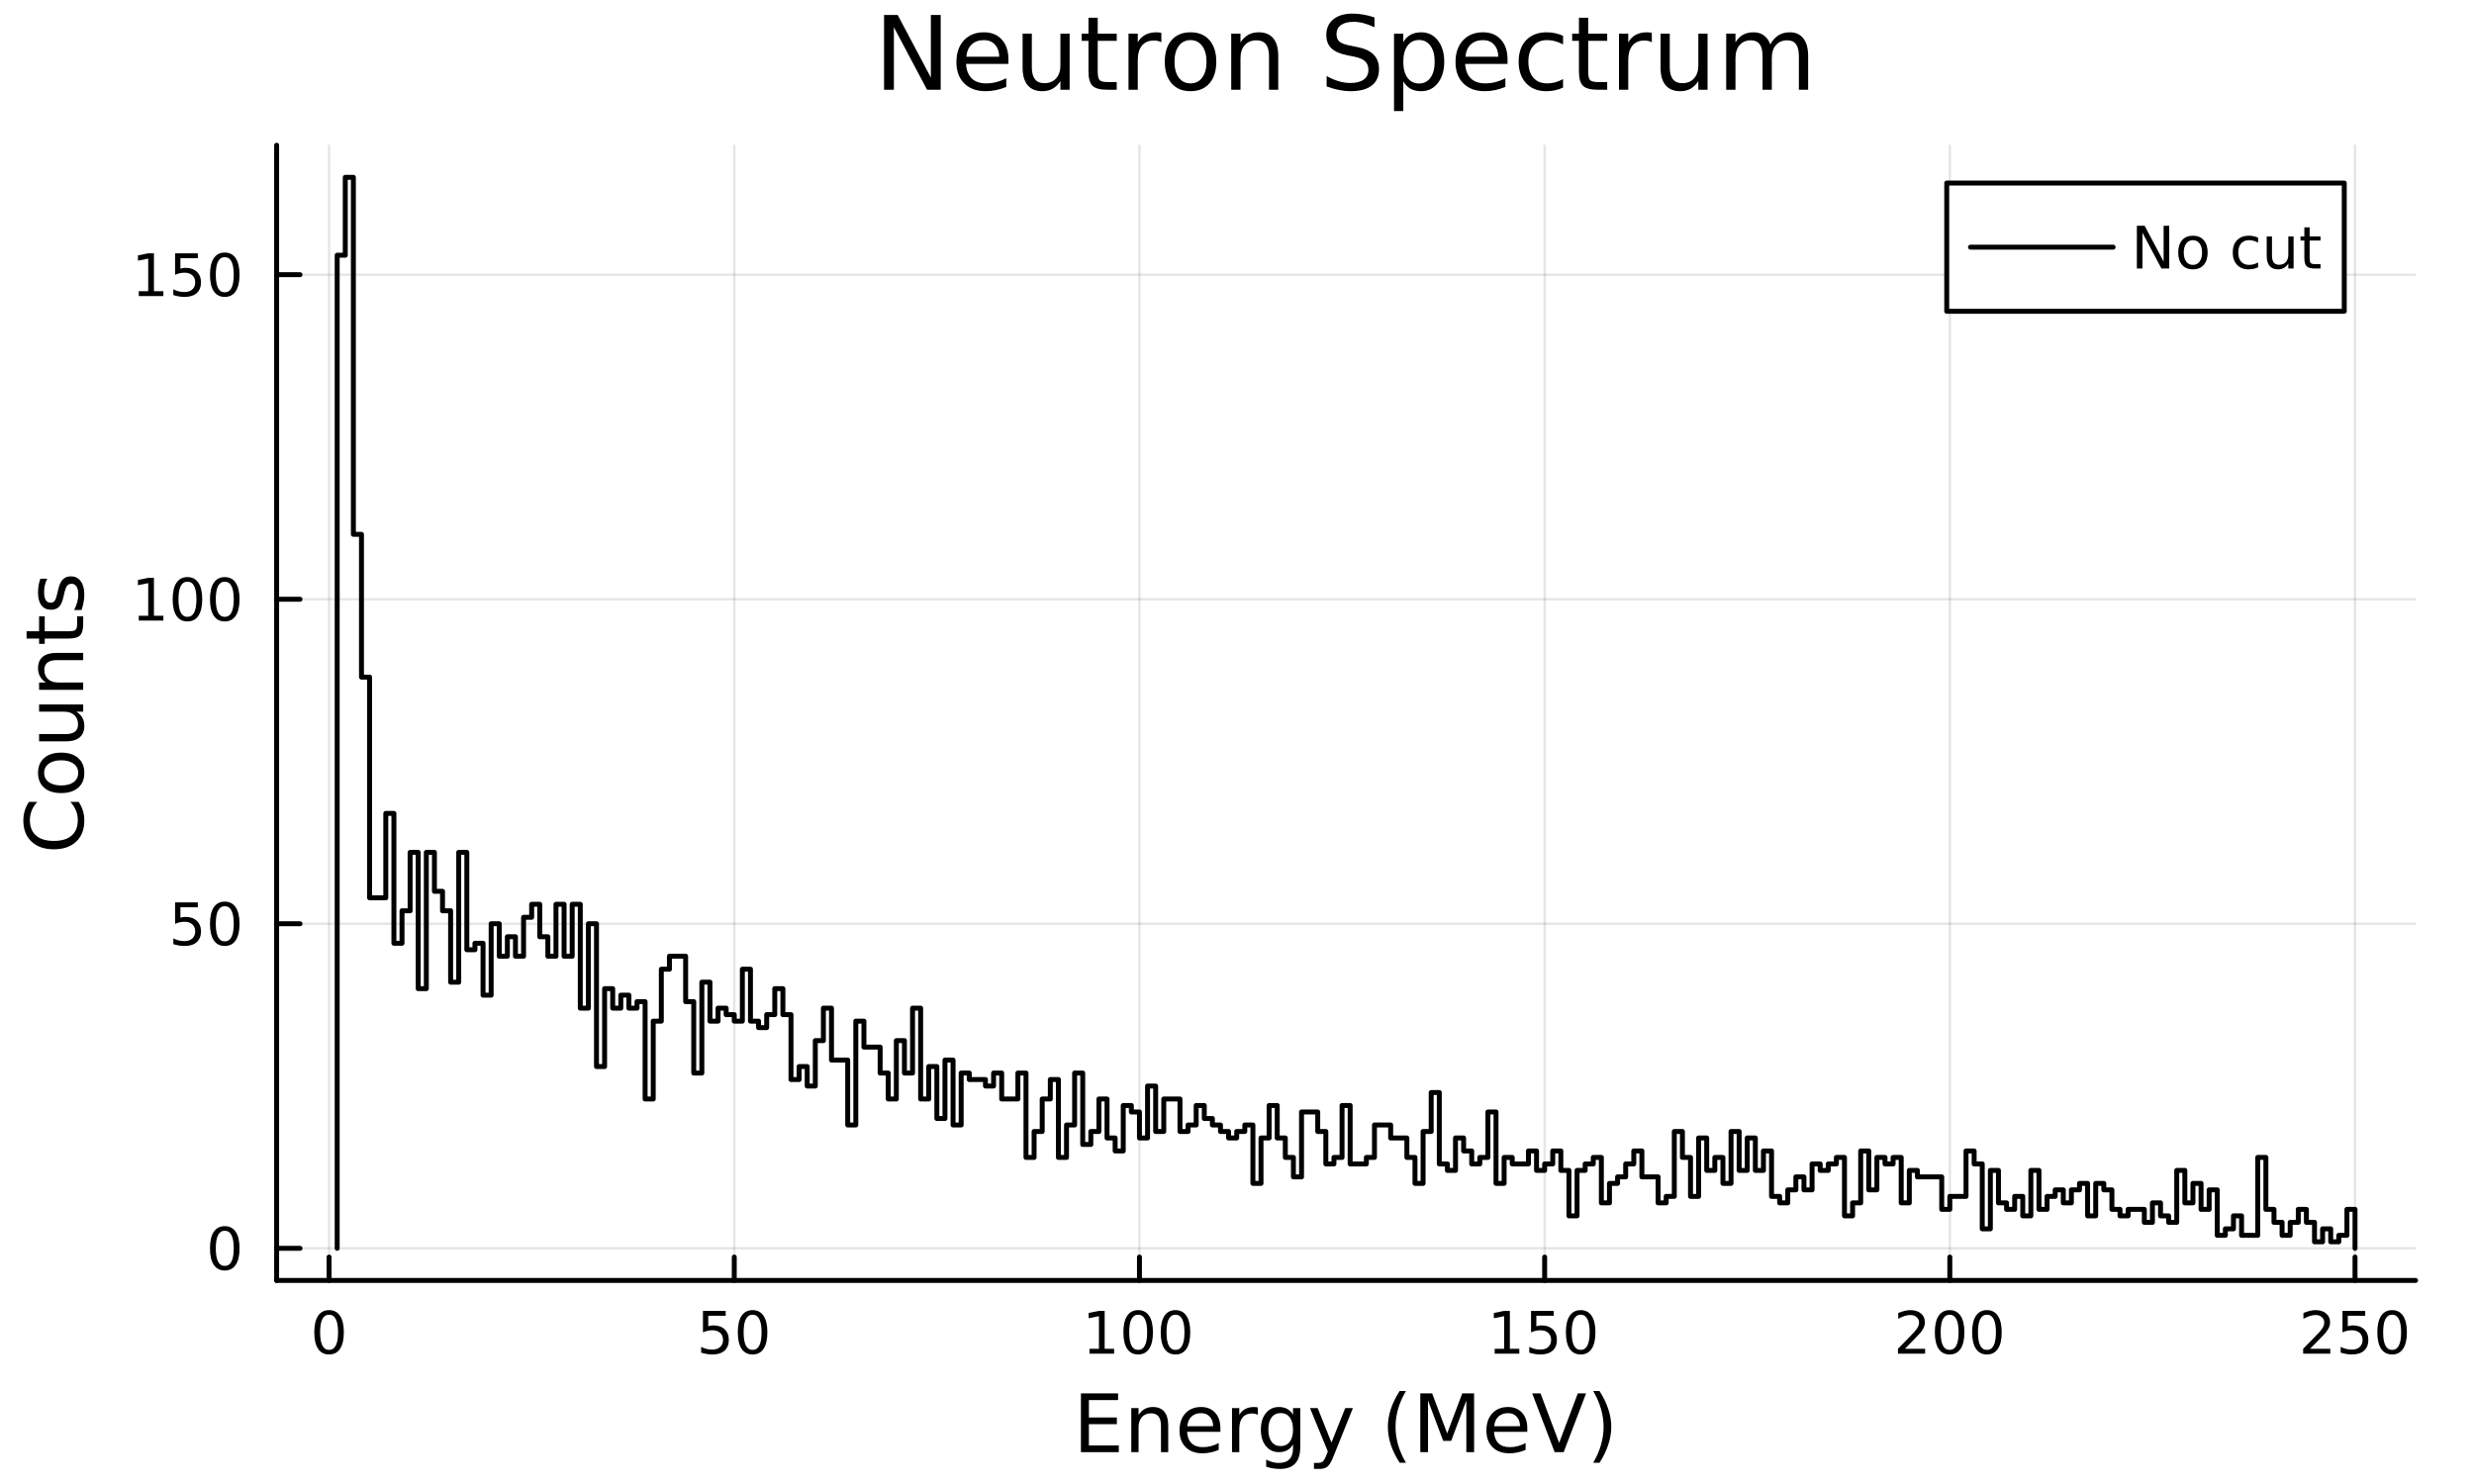 <?xml version="1.0" encoding="utf-8"?>
<svg xmlns="http://www.w3.org/2000/svg" xmlns:xlink="http://www.w3.org/1999/xlink" width="500" height="300" viewBox="0 0 2000 1200">
<rect x="0" y="0" width="2000" height="1200" fill="#808080" stroke="none"/>
<defs>
  <clipPath id="clip440">
    <rect x="0" y="0" width="2000" height="1200"/>
  </clipPath>
</defs>
<path clip-path="url(#clip440)" d="M0 1200 L2000 1200 L2000 0 L0 0  Z" fill="#ffffff" fill-rule="evenodd" fill-opacity="1"/>
<defs>
  <clipPath id="clip441">
    <rect x="400" y="0" width="1401" height="1200"/>
  </clipPath>
</defs>
<path clip-path="url(#clip440)" d="M223.637 1035.39 L1952.76 1035.39 L1952.76 117.424 L223.637 117.424  Z" fill="#ffffff" fill-rule="evenodd" fill-opacity="1"/>
<defs>
  <clipPath id="clip442">
    <rect x="223" y="117" width="1730" height="919"/>
  </clipPath>
</defs>
<polyline clip-path="url(#clip442)" style="stroke:#000000; stroke-linecap:round; stroke-linejoin:round; stroke-width:2; stroke-opacity:0.1; fill:none" points="266.023,1035.39 266.023,117.424 "/>
<polyline clip-path="url(#clip442)" style="stroke:#000000; stroke-linecap:round; stroke-linejoin:round; stroke-width:2; stroke-opacity:0.1; fill:none" points="593.583,1035.39 593.583,117.424 "/>
<polyline clip-path="url(#clip442)" style="stroke:#000000; stroke-linecap:round; stroke-linejoin:round; stroke-width:2; stroke-opacity:0.1; fill:none" points="921.142,1035.39 921.142,117.424 "/>
<polyline clip-path="url(#clip442)" style="stroke:#000000; stroke-linecap:round; stroke-linejoin:round; stroke-width:2; stroke-opacity:0.1; fill:none" points="1248.7,1035.39 1248.7,117.424 "/>
<polyline clip-path="url(#clip442)" style="stroke:#000000; stroke-linecap:round; stroke-linejoin:round; stroke-width:2; stroke-opacity:0.1; fill:none" points="1576.26,1035.39 1576.26,117.424 "/>
<polyline clip-path="url(#clip442)" style="stroke:#000000; stroke-linecap:round; stroke-linejoin:round; stroke-width:2; stroke-opacity:0.1; fill:none" points="1903.82,1035.39 1903.82,117.424 "/>
<polyline clip-path="url(#clip442)" style="stroke:#000000; stroke-linecap:round; stroke-linejoin:round; stroke-width:2; stroke-opacity:0.1; fill:none" points="223.637,1009.41 1952.76,1009.41 "/>
<polyline clip-path="url(#clip442)" style="stroke:#000000; stroke-linecap:round; stroke-linejoin:round; stroke-width:2; stroke-opacity:0.1; fill:none" points="223.637,746.982 1952.76,746.982 "/>
<polyline clip-path="url(#clip442)" style="stroke:#000000; stroke-linecap:round; stroke-linejoin:round; stroke-width:2; stroke-opacity:0.1; fill:none" points="223.637,484.557 1952.76,484.557 "/>
<polyline clip-path="url(#clip442)" style="stroke:#000000; stroke-linecap:round; stroke-linejoin:round; stroke-width:2; stroke-opacity:0.1; fill:none" points="223.637,222.132 1952.76,222.132 "/>
<polyline clip-path="url(#clip440)" style="stroke:#000000; stroke-linecap:round; stroke-linejoin:round; stroke-width:4; stroke-opacity:1; fill:none" points="223.637,1035.39 1952.76,1035.39 "/>
<polyline clip-path="url(#clip440)" style="stroke:#000000; stroke-linecap:round; stroke-linejoin:round; stroke-width:4; stroke-opacity:1; fill:none" points="266.023,1035.39 266.023,1016.49 "/>
<polyline clip-path="url(#clip440)" style="stroke:#000000; stroke-linecap:round; stroke-linejoin:round; stroke-width:4; stroke-opacity:1; fill:none" points="593.583,1035.39 593.583,1016.49 "/>
<polyline clip-path="url(#clip440)" style="stroke:#000000; stroke-linecap:round; stroke-linejoin:round; stroke-width:4; stroke-opacity:1; fill:none" points="921.142,1035.39 921.142,1016.49 "/>
<polyline clip-path="url(#clip440)" style="stroke:#000000; stroke-linecap:round; stroke-linejoin:round; stroke-width:4; stroke-opacity:1; fill:none" points="1248.7,1035.39 1248.7,1016.49 "/>
<polyline clip-path="url(#clip440)" style="stroke:#000000; stroke-linecap:round; stroke-linejoin:round; stroke-width:4; stroke-opacity:1; fill:none" points="1576.26,1035.39 1576.26,1016.49 "/>
<polyline clip-path="url(#clip440)" style="stroke:#000000; stroke-linecap:round; stroke-linejoin:round; stroke-width:4; stroke-opacity:1; fill:none" points="1903.82,1035.39 1903.82,1016.49 "/>
<path clip-path="url(#clip440)" d="M266.023 1063.11 Q262.412 1063.11 260.584 1066.67 Q258.778 1070.21 258.778 1077.34 Q258.778 1084.45 260.584 1088.01 Q262.412 1091.56 266.023 1091.56 Q269.658 1091.56 271.463 1088.01 Q273.292 1084.45 273.292 1077.34 Q273.292 1070.21 271.463 1066.67 Q269.658 1063.11 266.023 1063.11 M266.023 1059.4 Q271.834 1059.4 274.889 1064.01 Q277.968 1068.59 277.968 1077.34 Q277.968 1086.07 274.889 1090.68 Q271.834 1095.26 266.023 1095.26 Q260.213 1095.26 257.135 1090.68 Q254.079 1086.07 254.079 1077.34 Q254.079 1068.59 257.135 1064.01 Q260.213 1059.4 266.023 1059.4 Z" fill="#000000" fill-rule="nonzero" fill-opacity="1" /><path clip-path="url(#clip440)" d="M568.282 1060.03 L586.638 1060.03 L586.638 1063.96 L572.564 1063.96 L572.564 1072.44 Q573.583 1072.09 574.601 1071.93 Q575.62 1071.74 576.638 1071.74 Q582.425 1071.74 585.805 1074.91 Q589.184 1078.08 589.184 1083.5 Q589.184 1089.08 585.712 1092.18 Q582.24 1095.26 575.921 1095.26 Q573.745 1095.26 571.476 1094.89 Q569.231 1094.52 566.823 1093.78 L566.823 1089.08 Q568.907 1090.21 571.129 1090.77 Q573.351 1091.32 575.828 1091.32 Q579.833 1091.32 582.171 1089.22 Q584.508 1087.11 584.508 1083.5 Q584.508 1079.89 582.171 1077.78 Q579.833 1075.68 575.828 1075.68 Q573.953 1075.68 572.078 1076.09 Q570.226 1076.51 568.282 1077.39 L568.282 1060.03 Z" fill="#000000" fill-rule="nonzero" fill-opacity="1" /><path clip-path="url(#clip440)" d="M608.397 1063.11 Q604.786 1063.11 602.957 1066.67 Q601.152 1070.21 601.152 1077.34 Q601.152 1084.45 602.957 1088.01 Q604.786 1091.56 608.397 1091.56 Q612.031 1091.56 613.837 1088.01 Q615.666 1084.45 615.666 1077.34 Q615.666 1070.21 613.837 1066.67 Q612.031 1063.11 608.397 1063.11 M608.397 1059.4 Q614.207 1059.4 617.263 1064.01 Q620.342 1068.59 620.342 1077.34 Q620.342 1086.07 617.263 1090.68 Q614.207 1095.26 608.397 1095.26 Q602.587 1095.26 599.508 1090.68 Q596.453 1086.07 596.453 1077.34 Q596.453 1068.59 599.508 1064.01 Q602.587 1059.4 608.397 1059.4 Z" fill="#000000" fill-rule="nonzero" fill-opacity="1" /><path clip-path="url(#clip440)" d="M880.748 1090.65 L888.387 1090.65 L888.387 1064.29 L880.077 1065.95 L880.077 1061.69 L888.341 1060.03 L893.017 1060.03 L893.017 1090.65 L900.656 1090.65 L900.656 1094.59 L880.748 1094.59 L880.748 1090.65 Z" fill="#000000" fill-rule="nonzero" fill-opacity="1" /><path clip-path="url(#clip440)" d="M920.1 1063.11 Q916.489 1063.11 914.66 1066.67 Q912.855 1070.21 912.855 1077.34 Q912.855 1084.45 914.66 1088.01 Q916.489 1091.56 920.1 1091.56 Q923.734 1091.56 925.54 1088.01 Q927.368 1084.45 927.368 1077.34 Q927.368 1070.21 925.54 1066.67 Q923.734 1063.11 920.1 1063.11 M920.1 1059.4 Q925.91 1059.4 928.966 1064.01 Q932.044 1068.59 932.044 1077.34 Q932.044 1086.07 928.966 1090.68 Q925.91 1095.26 920.1 1095.26 Q914.29 1095.26 911.211 1090.68 Q908.155 1086.07 908.155 1077.34 Q908.155 1068.59 911.211 1064.01 Q914.29 1059.4 920.1 1059.4 Z" fill="#000000" fill-rule="nonzero" fill-opacity="1" /><path clip-path="url(#clip440)" d="M950.262 1063.11 Q946.651 1063.11 944.822 1066.67 Q943.016 1070.21 943.016 1077.34 Q943.016 1084.45 944.822 1088.01 Q946.651 1091.56 950.262 1091.56 Q953.896 1091.56 955.702 1088.01 Q957.53 1084.45 957.53 1077.34 Q957.53 1070.21 955.702 1066.67 Q953.896 1063.11 950.262 1063.11 M950.262 1059.4 Q956.072 1059.4 959.127 1064.01 Q962.206 1068.59 962.206 1077.34 Q962.206 1086.07 959.127 1090.68 Q956.072 1095.26 950.262 1095.26 Q944.452 1095.26 941.373 1090.68 Q938.317 1086.07 938.317 1077.34 Q938.317 1068.59 941.373 1064.01 Q944.452 1059.4 950.262 1059.4 Z" fill="#000000" fill-rule="nonzero" fill-opacity="1" /><path clip-path="url(#clip440)" d="M1208.31 1090.65 L1215.95 1090.65 L1215.95 1064.29 L1207.64 1065.95 L1207.64 1061.69 L1215.9 1060.03 L1220.58 1060.03 L1220.58 1090.65 L1228.21 1090.65 L1228.21 1094.59 L1208.31 1094.59 L1208.31 1090.65 Z" fill="#000000" fill-rule="nonzero" fill-opacity="1" /><path clip-path="url(#clip440)" d="M1237.71 1060.03 L1256.06 1060.03 L1256.06 1063.96 L1241.99 1063.96 L1241.99 1072.44 Q1243.01 1072.09 1244.02 1071.93 Q1245.04 1071.74 1246.06 1071.74 Q1251.85 1071.74 1255.23 1074.91 Q1258.61 1078.08 1258.61 1083.5 Q1258.61 1089.08 1255.14 1092.18 Q1251.66 1095.26 1245.34 1095.26 Q1243.17 1095.26 1240.9 1094.89 Q1238.65 1094.52 1236.25 1093.78 L1236.25 1089.08 Q1238.33 1090.21 1240.55 1090.77 Q1242.77 1091.32 1245.25 1091.32 Q1249.26 1091.32 1251.59 1089.22 Q1253.93 1087.11 1253.93 1083.5 Q1253.93 1079.89 1251.59 1077.78 Q1249.26 1075.68 1245.25 1075.68 Q1243.38 1075.68 1241.5 1076.09 Q1239.65 1076.51 1237.71 1077.39 L1237.71 1060.03 Z" fill="#000000" fill-rule="nonzero" fill-opacity="1" /><path clip-path="url(#clip440)" d="M1277.82 1063.11 Q1274.21 1063.11 1272.38 1066.67 Q1270.58 1070.21 1270.58 1077.34 Q1270.58 1084.45 1272.38 1088.01 Q1274.21 1091.56 1277.82 1091.56 Q1281.46 1091.56 1283.26 1088.01 Q1285.09 1084.45 1285.09 1077.34 Q1285.09 1070.21 1283.26 1066.67 Q1281.46 1063.11 1277.82 1063.11 M1277.82 1059.4 Q1283.63 1059.4 1286.69 1064.01 Q1289.77 1068.59 1289.77 1077.34 Q1289.77 1086.07 1286.69 1090.68 Q1283.63 1095.26 1277.82 1095.26 Q1272.01 1095.26 1268.93 1090.68 Q1265.88 1086.07 1265.88 1077.34 Q1265.88 1068.59 1268.93 1064.01 Q1272.01 1059.4 1277.82 1059.4 Z" fill="#000000" fill-rule="nonzero" fill-opacity="1" /><path clip-path="url(#clip440)" d="M1539.95 1090.65 L1556.27 1090.65 L1556.27 1094.59 L1534.33 1094.59 L1534.33 1090.65 Q1536.99 1087.9 1541.57 1083.27 Q1546.18 1078.62 1547.36 1077.27 Q1549.6 1074.75 1550.48 1073.01 Q1551.39 1071.25 1551.39 1069.56 Q1551.39 1066.81 1549.44 1065.07 Q1547.52 1063.34 1544.42 1063.34 Q1542.22 1063.34 1539.77 1064.1 Q1537.34 1064.87 1534.56 1066.42 L1534.56 1061.69 Q1537.38 1060.56 1539.84 1059.98 Q1542.29 1059.4 1544.33 1059.4 Q1549.7 1059.4 1552.89 1062.09 Q1556.09 1064.77 1556.09 1069.26 Q1556.09 1071.39 1555.28 1073.31 Q1554.49 1075.21 1552.38 1077.81 Q1551.8 1078.48 1548.7 1081.69 Q1545.6 1084.89 1539.95 1090.65 Z" fill="#000000" fill-rule="nonzero" fill-opacity="1" /><path clip-path="url(#clip440)" d="M1576.09 1063.11 Q1572.47 1063.11 1570.65 1066.67 Q1568.84 1070.21 1568.84 1077.34 Q1568.84 1084.45 1570.65 1088.01 Q1572.47 1091.56 1576.09 1091.56 Q1579.72 1091.56 1581.53 1088.01 Q1583.35 1084.45 1583.35 1077.34 Q1583.35 1070.21 1581.53 1066.67 Q1579.72 1063.11 1576.09 1063.11 M1576.09 1059.4 Q1581.9 1059.4 1584.95 1064.01 Q1588.03 1068.59 1588.03 1077.34 Q1588.03 1086.07 1584.95 1090.68 Q1581.9 1095.26 1576.09 1095.26 Q1570.28 1095.26 1567.2 1090.68 Q1564.14 1086.07 1564.14 1077.34 Q1564.14 1068.59 1567.2 1064.01 Q1570.28 1059.4 1576.09 1059.4 Z" fill="#000000" fill-rule="nonzero" fill-opacity="1" /><path clip-path="url(#clip440)" d="M1606.25 1063.11 Q1602.64 1063.11 1600.81 1066.67 Q1599 1070.21 1599 1077.34 Q1599 1084.45 1600.81 1088.01 Q1602.64 1091.56 1606.25 1091.56 Q1609.88 1091.56 1611.69 1088.01 Q1613.52 1084.45 1613.52 1077.34 Q1613.52 1070.21 1611.69 1066.67 Q1609.88 1063.11 1606.25 1063.11 M1606.25 1059.4 Q1612.06 1059.4 1615.11 1064.01 Q1618.19 1068.59 1618.19 1077.34 Q1618.19 1086.07 1615.11 1090.68 Q1612.06 1095.26 1606.25 1095.26 Q1600.44 1095.26 1597.36 1090.68 Q1594.3 1086.07 1594.3 1077.34 Q1594.3 1068.59 1597.36 1064.01 Q1600.44 1059.4 1606.25 1059.4 Z" fill="#000000" fill-rule="nonzero" fill-opacity="1" /><path clip-path="url(#clip440)" d="M1867.51 1090.65 L1883.83 1090.65 L1883.83 1094.59 L1861.89 1094.59 L1861.89 1090.65 Q1864.55 1087.9 1869.13 1083.27 Q1873.74 1078.62 1874.92 1077.27 Q1877.16 1074.75 1878.04 1073.01 Q1878.95 1071.25 1878.95 1069.56 Q1878.95 1066.81 1877 1065.07 Q1875.08 1063.34 1871.98 1063.34 Q1869.78 1063.34 1867.33 1064.1 Q1864.9 1064.87 1862.12 1066.42 L1862.12 1061.69 Q1864.94 1060.56 1867.4 1059.98 Q1869.85 1059.4 1871.89 1059.4 Q1877.26 1059.4 1880.45 1062.09 Q1883.65 1064.77 1883.65 1069.26 Q1883.65 1071.39 1882.83 1073.31 Q1882.05 1075.21 1879.94 1077.81 Q1879.36 1078.48 1876.26 1081.69 Q1873.16 1084.89 1867.51 1090.65 Z" fill="#000000" fill-rule="nonzero" fill-opacity="1" /><path clip-path="url(#clip440)" d="M1893.69 1060.03 L1912.05 1060.03 L1912.05 1063.96 L1897.97 1063.96 L1897.97 1072.44 Q1898.99 1072.09 1900.01 1071.93 Q1901.03 1071.74 1902.05 1071.74 Q1907.83 1071.74 1911.21 1074.91 Q1914.59 1078.08 1914.59 1083.5 Q1914.59 1089.08 1911.12 1092.18 Q1907.65 1095.26 1901.33 1095.26 Q1899.15 1095.26 1896.89 1094.89 Q1894.64 1094.52 1892.23 1093.78 L1892.23 1089.08 Q1894.32 1090.21 1896.54 1090.77 Q1898.76 1091.32 1901.24 1091.32 Q1905.24 1091.32 1907.58 1089.22 Q1909.92 1087.11 1909.92 1083.5 Q1909.92 1079.89 1907.58 1077.78 Q1905.24 1075.68 1901.24 1075.68 Q1899.36 1075.68 1897.49 1076.09 Q1895.64 1076.51 1893.69 1077.39 L1893.69 1060.03 Z" fill="#000000" fill-rule="nonzero" fill-opacity="1" /><path clip-path="url(#clip440)" d="M1933.81 1063.11 Q1930.2 1063.11 1928.37 1066.67 Q1926.56 1070.21 1926.56 1077.34 Q1926.56 1084.45 1928.37 1088.01 Q1930.2 1091.56 1933.81 1091.56 Q1937.44 1091.56 1939.25 1088.01 Q1941.08 1084.45 1941.08 1077.34 Q1941.08 1070.21 1939.25 1066.67 Q1937.44 1063.11 1933.81 1063.11 M1933.81 1059.4 Q1939.62 1059.4 1942.67 1064.01 Q1945.75 1068.59 1945.75 1077.34 Q1945.75 1086.07 1942.67 1090.68 Q1939.62 1095.26 1933.81 1095.26 Q1928 1095.26 1924.92 1090.68 Q1921.86 1086.07 1921.86 1077.34 Q1921.86 1068.59 1924.92 1064.01 Q1928 1059.4 1933.81 1059.4 Z" fill="#000000" fill-rule="nonzero" fill-opacity="1" /><path clip-path="url(#clip440)" d="M873.831 1126.73 L903.878 1126.73 L903.878 1132.14 L880.261 1132.14 L880.261 1146.21 L902.891 1146.21 L902.891 1151.62 L880.261 1151.62 L880.261 1168.84 L904.451 1168.84 L904.451 1174.25 L873.831 1174.25 L873.831 1126.73 Z" fill="#000000" fill-rule="nonzero" fill-opacity="1" /><path clip-path="url(#clip440)" d="M944.395 1152.74 L944.395 1174.25 L938.539 1174.25 L938.539 1152.93 Q938.539 1147.87 936.565 1145.35 Q934.592 1142.84 930.645 1142.84 Q925.903 1142.84 923.166 1145.86 Q920.428 1148.88 920.428 1154.1 L920.428 1174.25 L914.54 1174.25 L914.54 1138.6 L920.428 1138.6 L920.428 1144.14 Q922.529 1140.93 925.362 1139.34 Q928.226 1137.74 931.95 1137.74 Q938.093 1137.74 941.244 1141.56 Q944.395 1145.35 944.395 1152.74 Z" fill="#000000" fill-rule="nonzero" fill-opacity="1" /><path clip-path="url(#clip440)" d="M986.568 1154.96 L986.568 1157.83 L959.641 1157.83 Q960.023 1163.88 963.27 1167.06 Q966.548 1170.21 972.373 1170.21 Q975.746 1170.21 978.897 1169.38 Q982.08 1168.55 985.199 1166.9 L985.199 1172.44 Q982.048 1173.77 978.738 1174.47 Q975.428 1175.17 972.022 1175.17 Q963.492 1175.17 958.495 1170.21 Q953.53 1165.24 953.53 1156.78 Q953.53 1148.03 958.241 1142.9 Q962.983 1137.74 971.004 1137.74 Q978.197 1137.74 982.367 1142.39 Q986.568 1147.01 986.568 1154.96 M980.712 1153.25 Q980.648 1148.44 978.006 1145.57 Q975.396 1142.71 971.068 1142.71 Q966.166 1142.71 963.206 1145.48 Q960.278 1148.25 959.832 1153.28 L980.712 1153.25 Z" fill="#000000" fill-rule="nonzero" fill-opacity="1" /><path clip-path="url(#clip440)" d="M1016.84 1144.08 Q1015.85 1143.51 1014.67 1143.25 Q1013.53 1142.96 1012.13 1142.96 Q1007.16 1142.96 1004.49 1146.21 Q1001.85 1149.43 1001.85 1155.47 L1001.85 1174.25 L995.958 1174.25 L995.958 1138.6 L1001.85 1138.6 L1001.85 1144.14 Q1003.69 1140.9 1006.65 1139.34 Q1009.61 1137.74 1013.85 1137.74 Q1014.45 1137.74 1015.18 1137.84 Q1015.91 1137.9 1016.81 1138.06 L1016.84 1144.08 Z" fill="#000000" fill-rule="nonzero" fill-opacity="1" /><path clip-path="url(#clip440)" d="M1045.29 1156.01 Q1045.29 1149.65 1042.65 1146.15 Q1040.04 1142.65 1035.3 1142.65 Q1030.59 1142.65 1027.95 1146.15 Q1025.34 1149.65 1025.34 1156.01 Q1025.34 1162.35 1027.95 1165.85 Q1030.59 1169.35 1035.3 1169.35 Q1040.04 1169.35 1042.65 1165.85 Q1045.29 1162.35 1045.29 1156.01 M1051.15 1169.83 Q1051.15 1178.93 1047.11 1183.35 Q1043.06 1187.81 1034.72 1187.81 Q1031.64 1187.81 1028.9 1187.33 Q1026.16 1186.89 1023.58 1185.93 L1023.58 1180.24 Q1026.16 1181.64 1028.68 1182.3 Q1031.19 1182.97 1033.8 1182.97 Q1039.56 1182.97 1042.43 1179.95 Q1045.29 1176.96 1045.29 1170.88 L1045.29 1167.98 Q1043.48 1171.13 1040.64 1172.69 Q1037.81 1174.25 1033.87 1174.25 Q1027.31 1174.25 1023.3 1169.25 Q1019.29 1164.26 1019.29 1156.01 Q1019.29 1147.74 1023.3 1142.74 Q1027.31 1137.74 1033.87 1137.74 Q1037.81 1137.74 1040.64 1139.3 Q1043.48 1140.86 1045.29 1144.01 L1045.29 1138.6 L1051.15 1138.6 L1051.15 1169.83 Z" fill="#000000" fill-rule="nonzero" fill-opacity="1" /><path clip-path="url(#clip440)" d="M1078.04 1177.56 Q1075.56 1183.93 1073.21 1185.87 Q1070.85 1187.81 1066.9 1187.81 L1062.22 1187.81 L1062.22 1182.91 L1065.66 1182.91 Q1068.08 1182.91 1069.42 1181.76 Q1070.75 1180.62 1072.38 1176.35 L1073.43 1173.68 L1059.01 1138.6 L1065.22 1138.6 L1076.36 1166.49 L1087.5 1138.6 L1093.7 1138.6 L1078.04 1177.56 Z" fill="#000000" fill-rule="nonzero" fill-opacity="1" /><path clip-path="url(#clip440)" d="M1136.58 1124.79 Q1132.31 1132.11 1130.24 1139.27 Q1128.17 1146.43 1128.17 1153.79 Q1128.17 1161.14 1130.24 1168.36 Q1132.34 1175.56 1136.58 1182.85 L1131.48 1182.85 Q1126.71 1175.37 1124.32 1168.14 Q1121.97 1160.92 1121.97 1153.79 Q1121.97 1146.69 1124.32 1139.5 Q1126.68 1132.3 1131.48 1124.79 L1136.58 1124.79 Z" fill="#000000" fill-rule="nonzero" fill-opacity="1" /><path clip-path="url(#clip440)" d="M1148.19 1126.73 L1157.77 1126.73 L1169.9 1159.07 L1182.09 1126.73 L1191.67 1126.73 L1191.67 1174.25 L1185.4 1174.25 L1185.4 1132.52 L1173.15 1165.12 L1166.69 1165.12 L1154.43 1132.52 L1154.43 1174.25 L1148.19 1174.25 L1148.19 1126.73 Z" fill="#000000" fill-rule="nonzero" fill-opacity="1" /><path clip-path="url(#clip440)" d="M1234.67 1154.96 L1234.67 1157.83 L1207.74 1157.83 Q1208.13 1163.88 1211.37 1167.06 Q1214.65 1170.21 1220.48 1170.21 Q1223.85 1170.21 1227 1169.38 Q1230.18 1168.55 1233.3 1166.9 L1233.3 1172.44 Q1230.15 1173.77 1226.84 1174.47 Q1223.53 1175.17 1220.13 1175.17 Q1211.6 1175.17 1206.6 1170.21 Q1201.63 1165.24 1201.63 1156.78 Q1201.63 1148.03 1206.34 1142.9 Q1211.09 1137.74 1219.11 1137.74 Q1226.3 1137.74 1230.47 1142.39 Q1234.67 1147.01 1234.67 1154.96 M1228.82 1153.25 Q1228.75 1148.44 1226.11 1145.57 Q1223.5 1142.71 1219.17 1142.71 Q1214.27 1142.71 1211.31 1145.48 Q1208.38 1148.25 1207.94 1153.28 L1228.82 1153.25 Z" fill="#000000" fill-rule="nonzero" fill-opacity="1" /><path clip-path="url(#clip440)" d="M1256.79 1174.25 L1238.65 1126.73 L1245.37 1126.73 L1260.42 1166.74 L1275.51 1126.73 L1282.19 1126.73 L1264.08 1174.25 L1256.79 1174.25 Z" fill="#000000" fill-rule="nonzero" fill-opacity="1" /><path clip-path="url(#clip440)" d="M1287.95 1124.79 L1293.05 1124.79 Q1297.82 1132.3 1300.17 1139.5 Q1302.56 1146.69 1302.56 1153.79 Q1302.56 1160.92 1300.17 1168.14 Q1297.82 1175.37 1293.05 1182.85 L1287.95 1182.85 Q1292.19 1175.56 1294.25 1168.36 Q1296.36 1161.14 1296.36 1153.79 Q1296.36 1146.43 1294.25 1139.27 Q1292.19 1132.11 1287.95 1124.79 Z" fill="#000000" fill-rule="nonzero" fill-opacity="1" /><polyline clip-path="url(#clip440)" style="stroke:#000000; stroke-linecap:round; stroke-linejoin:round; stroke-width:4; stroke-opacity:1; fill:none" points="223.637,1035.39 223.637,117.424 "/>
<polyline clip-path="url(#clip440)" style="stroke:#000000; stroke-linecap:round; stroke-linejoin:round; stroke-width:4; stroke-opacity:1; fill:none" points="223.637,1009.41 242.535,1009.41 "/>
<polyline clip-path="url(#clip440)" style="stroke:#000000; stroke-linecap:round; stroke-linejoin:round; stroke-width:4; stroke-opacity:1; fill:none" points="223.637,746.982 242.535,746.982 "/>
<polyline clip-path="url(#clip440)" style="stroke:#000000; stroke-linecap:round; stroke-linejoin:round; stroke-width:4; stroke-opacity:1; fill:none" points="223.637,484.557 242.535,484.557 "/>
<polyline clip-path="url(#clip440)" style="stroke:#000000; stroke-linecap:round; stroke-linejoin:round; stroke-width:4; stroke-opacity:1; fill:none" points="223.637,222.132 242.535,222.132 "/>
<path clip-path="url(#clip440)" d="M181.693 995.206 Q178.082 995.206 176.253 998.771 Q174.448 1002.31 174.448 1009.44 Q174.448 1016.55 176.253 1020.11 Q178.082 1023.66 181.693 1023.66 Q185.327 1023.66 187.133 1020.11 Q188.961 1016.55 188.961 1009.44 Q188.961 1002.31 187.133 998.771 Q185.327 995.206 181.693 995.206 M181.693 991.503 Q187.503 991.503 190.559 996.109 Q193.637 1000.69 193.637 1009.44 Q193.637 1018.17 190.559 1022.78 Q187.503 1027.36 181.693 1027.36 Q175.883 1027.36 172.804 1022.78 Q169.749 1018.17 169.749 1009.44 Q169.749 1000.69 172.804 996.109 Q175.883 991.503 181.693 991.503 Z" fill="#000000" fill-rule="nonzero" fill-opacity="1" /><path clip-path="url(#clip440)" d="M141.577 729.702 L159.934 729.702 L159.934 733.638 L145.86 733.638 L145.86 742.11 Q146.878 741.763 147.897 741.601 Q148.915 741.415 149.934 741.415 Q155.721 741.415 159.1 744.587 Q162.48 747.758 162.48 753.175 Q162.48 758.753 159.008 761.855 Q155.536 764.934 149.216 764.934 Q147.04 764.934 144.772 764.563 Q142.527 764.193 140.119 763.452 L140.119 758.753 Q142.202 759.887 144.425 760.443 Q146.647 760.999 149.124 760.999 Q153.128 760.999 155.466 758.892 Q157.804 756.786 157.804 753.175 Q157.804 749.563 155.466 747.457 Q153.128 745.35 149.124 745.35 Q147.249 745.35 145.374 745.767 Q143.522 746.184 141.577 747.063 L141.577 729.702 Z" fill="#000000" fill-rule="nonzero" fill-opacity="1" /><path clip-path="url(#clip440)" d="M181.693 732.781 Q178.082 732.781 176.253 736.346 Q174.448 739.888 174.448 747.017 Q174.448 754.124 176.253 757.688 Q178.082 761.23 181.693 761.23 Q185.327 761.23 187.133 757.688 Q188.961 754.124 188.961 747.017 Q188.961 739.888 187.133 736.346 Q185.327 732.781 181.693 732.781 M181.693 729.077 Q187.503 729.077 190.559 733.684 Q193.637 738.267 193.637 747.017 Q193.637 755.744 190.559 760.35 Q187.503 764.934 181.693 764.934 Q175.883 764.934 172.804 760.35 Q169.749 755.744 169.749 747.017 Q169.749 738.267 172.804 733.684 Q175.883 729.077 181.693 729.077 Z" fill="#000000" fill-rule="nonzero" fill-opacity="1" /><path clip-path="url(#clip440)" d="M112.179 497.902 L119.818 497.902 L119.818 471.536 L111.508 473.203 L111.508 468.944 L119.772 467.277 L124.448 467.277 L124.448 497.902 L132.087 497.902 L132.087 501.837 L112.179 501.837 L112.179 497.902 Z" fill="#000000" fill-rule="nonzero" fill-opacity="1" /><path clip-path="url(#clip440)" d="M151.531 470.356 Q147.92 470.356 146.091 473.921 Q144.286 477.462 144.286 484.592 Q144.286 491.698 146.091 495.263 Q147.92 498.805 151.531 498.805 Q155.165 498.805 156.971 495.263 Q158.8 491.698 158.8 484.592 Q158.8 477.462 156.971 473.921 Q155.165 470.356 151.531 470.356 M151.531 466.652 Q157.341 466.652 160.397 471.259 Q163.475 475.842 163.475 484.592 Q163.475 493.319 160.397 497.925 Q157.341 502.508 151.531 502.508 Q145.721 502.508 142.642 497.925 Q139.587 493.319 139.587 484.592 Q139.587 475.842 142.642 471.259 Q145.721 466.652 151.531 466.652 Z" fill="#000000" fill-rule="nonzero" fill-opacity="1" /><path clip-path="url(#clip440)" d="M181.693 470.356 Q178.082 470.356 176.253 473.921 Q174.448 477.462 174.448 484.592 Q174.448 491.698 176.253 495.263 Q178.082 498.805 181.693 498.805 Q185.327 498.805 187.133 495.263 Q188.961 491.698 188.961 484.592 Q188.961 477.462 187.133 473.921 Q185.327 470.356 181.693 470.356 M181.693 466.652 Q187.503 466.652 190.559 471.259 Q193.637 475.842 193.637 484.592 Q193.637 493.319 190.559 497.925 Q187.503 502.508 181.693 502.508 Q175.883 502.508 172.804 497.925 Q169.749 493.319 169.749 484.592 Q169.749 475.842 172.804 471.259 Q175.883 466.652 181.693 466.652 Z" fill="#000000" fill-rule="nonzero" fill-opacity="1" /><path clip-path="url(#clip440)" d="M112.179 235.477 L119.818 235.477 L119.818 209.111 L111.508 210.778 L111.508 206.518 L119.772 204.852 L124.448 204.852 L124.448 235.477 L132.087 235.477 L132.087 239.412 L112.179 239.412 L112.179 235.477 Z" fill="#000000" fill-rule="nonzero" fill-opacity="1" /><path clip-path="url(#clip440)" d="M141.577 204.852 L159.934 204.852 L159.934 208.787 L145.86 208.787 L145.86 217.259 Q146.878 216.912 147.897 216.75 Q148.915 216.565 149.934 216.565 Q155.721 216.565 159.1 219.736 Q162.48 222.907 162.48 228.324 Q162.48 233.903 159.008 237.004 Q155.536 240.083 149.216 240.083 Q147.04 240.083 144.772 239.713 Q142.527 239.342 140.119 238.602 L140.119 233.903 Q142.202 235.037 144.425 235.592 Q146.647 236.148 149.124 236.148 Q153.128 236.148 155.466 234.041 Q157.804 231.935 157.804 228.324 Q157.804 224.713 155.466 222.606 Q153.128 220.5 149.124 220.5 Q147.249 220.5 145.374 220.917 Q143.522 221.333 141.577 222.213 L141.577 204.852 Z" fill="#000000" fill-rule="nonzero" fill-opacity="1" /><path clip-path="url(#clip440)" d="M181.693 207.931 Q178.082 207.931 176.253 211.495 Q174.448 215.037 174.448 222.167 Q174.448 229.273 176.253 232.838 Q178.082 236.379 181.693 236.379 Q185.327 236.379 187.133 232.838 Q188.961 229.273 188.961 222.167 Q188.961 215.037 187.133 211.495 Q185.327 207.931 181.693 207.931 M181.693 204.227 Q187.503 204.227 190.559 208.833 Q193.637 213.417 193.637 222.167 Q193.637 230.893 190.559 235.5 Q187.503 240.083 181.693 240.083 Q175.883 240.083 172.804 235.5 Q169.749 230.893 169.749 222.167 Q169.749 213.417 172.804 208.833 Q175.883 204.227 181.693 204.227 Z" fill="#000000" fill-rule="nonzero" fill-opacity="1" /><path clip-path="url(#clip440)" d="M23.392 648.434 L30.172 648.434 Q27.148 651.68 25.652 655.373 Q24.156 659.033 24.156 663.171 Q24.156 671.319 29.153 675.647 Q34.119 679.976 43.54 679.976 Q52.929 679.976 57.926 675.647 Q62.892 671.319 62.892 663.171 Q62.892 659.033 61.396 655.373 Q59.9 651.68 56.876 648.434 L63.592 648.434 Q65.883 651.808 67.029 655.595 Q68.175 659.351 68.175 663.553 Q68.175 674.342 61.587 680.549 Q54.966 686.756 43.54 686.756 Q32.082 686.756 25.493 680.549 Q18.873 674.342 18.873 663.553 Q18.873 659.287 20.019 655.532 Q21.133 651.744 23.392 648.434 Z" fill="#000000" fill-rule="nonzero" fill-opacity="1" /><path clip-path="url(#clip440)" d="M35.71 624.944 Q35.71 629.655 39.402 632.392 Q43.062 635.13 49.46 635.13 Q55.858 635.13 59.55 632.424 Q63.21 629.687 63.21 624.944 Q63.21 620.266 59.518 617.528 Q55.826 614.791 49.46 614.791 Q43.126 614.791 39.434 617.528 Q35.71 620.266 35.71 624.944 M30.745 624.944 Q30.745 617.306 35.71 612.945 Q40.675 608.585 49.46 608.585 Q58.213 608.585 63.21 612.945 Q68.175 617.306 68.175 624.944 Q68.175 632.615 63.21 636.976 Q58.213 641.304 49.46 641.304 Q40.675 641.304 35.71 636.976 Q30.745 632.615 30.745 624.944 Z" fill="#000000" fill-rule="nonzero" fill-opacity="1" /><path clip-path="url(#clip440)" d="M53.184 599.482 L31.604 599.482 L31.604 593.625 L52.961 593.625 Q58.022 593.625 60.568 591.652 Q63.083 589.678 63.083 585.732 Q63.083 580.989 60.059 578.252 Q57.035 575.483 51.815 575.483 L31.604 575.483 L31.604 569.627 L67.252 569.627 L67.252 575.483 L61.778 575.483 Q65.024 577.615 66.616 580.448 Q68.175 583.249 68.175 586.973 Q68.175 593.116 64.356 596.299 Q60.536 599.482 53.184 599.482 M30.745 584.745 L30.745 584.745 Z" fill="#000000" fill-rule="nonzero" fill-opacity="1" /><path clip-path="url(#clip440)" d="M45.736 527.931 L67.252 527.931 L67.252 533.788 L45.927 533.788 Q40.866 533.788 38.352 535.761 Q35.837 537.734 35.837 541.681 Q35.837 546.424 38.861 549.161 Q41.885 551.898 47.105 551.898 L67.252 551.898 L67.252 557.786 L31.604 557.786 L31.604 551.898 L37.142 551.898 Q33.928 549.797 32.336 546.965 Q30.745 544.1 30.745 540.376 Q30.745 534.233 34.564 531.082 Q38.352 527.931 45.736 527.931 Z" fill="#000000" fill-rule="nonzero" fill-opacity="1" /><path clip-path="url(#clip440)" d="M21.483 510.457 L31.604 510.457 L31.604 498.394 L36.156 498.394 L36.156 510.457 L55.507 510.457 Q59.868 510.457 61.109 509.28 Q62.351 508.07 62.351 504.41 L62.351 498.394 L67.252 498.394 L67.252 504.41 Q67.252 511.189 64.738 513.767 Q62.191 516.346 55.507 516.346 L36.156 516.346 L36.156 520.642 L31.604 520.642 L31.604 516.346 L21.483 516.346 L21.483 510.457 Z" fill="#000000" fill-rule="nonzero" fill-opacity="1" /><path clip-path="url(#clip440)" d="M32.654 467.966 L38.193 467.966 Q36.92 470.449 36.283 473.122 Q35.646 475.796 35.646 478.661 Q35.646 483.021 36.983 485.217 Q38.32 487.382 40.994 487.382 Q43.031 487.382 44.208 485.822 Q45.354 484.262 46.404 479.552 L46.85 477.547 Q48.187 471.308 50.638 468.698 Q53.057 466.056 57.417 466.056 Q62.382 466.056 65.279 470.003 Q68.175 473.918 68.175 480.793 Q68.175 483.658 67.602 486.777 Q67.061 489.864 65.947 493.302 L59.9 493.302 Q61.587 490.055 62.446 486.904 Q63.274 483.753 63.274 480.666 Q63.274 476.528 61.873 474.3 Q60.441 472.072 57.863 472.072 Q55.476 472.072 54.203 473.695 Q52.929 475.287 51.752 480.729 L51.274 482.766 Q50.128 488.209 47.773 490.628 Q45.386 493.047 41.248 493.047 Q36.219 493.047 33.482 489.482 Q30.745 485.917 30.745 479.361 Q30.745 476.114 31.222 473.25 Q31.7 470.385 32.654 467.966 Z" fill="#000000" fill-rule="nonzero" fill-opacity="1" /><path clip-path="url(#clip440)" d="M714.683 12.096 L725.701 12.096 L752.518 62.692 L752.518 12.096 L760.458 12.096 L760.458 72.576 L749.44 72.576 L722.623 21.98 L722.623 72.576 L714.683 72.576 L714.683 12.096 Z" fill="#000000" fill-rule="nonzero" fill-opacity="1" /><path clip-path="url(#clip440)" d="M815.226 48.028 L815.226 51.673 L780.956 51.673 Q781.442 59.37 785.574 63.421 Q789.746 67.431 797.159 67.431 Q801.453 67.431 805.464 66.378 Q809.515 65.325 813.485 63.218 L813.485 70.267 Q809.474 71.968 805.261 72.86 Q801.048 73.751 796.714 73.751 Q785.857 73.751 779.497 67.431 Q773.178 61.112 773.178 50.337 Q773.178 39.197 779.173 32.675 Q785.209 26.112 795.418 26.112 Q804.573 26.112 809.879 32.026 Q815.226 37.9 815.226 48.028 M807.773 45.84 Q807.692 39.723 804.33 36.077 Q801.008 32.431 795.499 32.431 Q789.26 32.431 785.493 35.956 Q781.766 39.48 781.199 45.88 L807.773 45.84 Z" fill="#000000" fill-rule="nonzero" fill-opacity="1" /><path clip-path="url(#clip440)" d="M826.691 54.671 L826.691 27.206 L834.144 27.206 L834.144 54.387 Q834.144 60.828 836.656 64.069 Q839.167 67.269 844.19 67.269 Q850.226 67.269 853.71 63.421 Q857.234 59.573 857.234 52.929 L857.234 27.206 L864.688 27.206 L864.688 72.576 L857.234 72.576 L857.234 65.608 Q854.52 69.74 850.915 71.766 Q847.35 73.751 842.611 73.751 Q834.792 73.751 830.741 68.89 Q826.691 64.029 826.691 54.671 M845.446 26.112 L845.446 26.112 Z" fill="#000000" fill-rule="nonzero" fill-opacity="1" /><path clip-path="url(#clip440)" d="M887.414 14.324 L887.414 27.206 L902.766 27.206 L902.766 32.999 L887.414 32.999 L887.414 57.628 Q887.414 63.178 888.912 64.758 Q890.452 66.338 895.11 66.338 L902.766 66.338 L902.766 72.576 L895.11 72.576 Q886.482 72.576 883.201 69.376 Q879.919 66.135 879.919 57.628 L879.919 32.999 L874.451 32.999 L874.451 27.206 L879.919 27.206 L879.919 14.324 L887.414 14.324 Z" fill="#000000" fill-rule="nonzero" fill-opacity="1" /><path clip-path="url(#clip440)" d="M938.86 34.173 Q937.604 33.444 936.105 33.12 Q934.647 32.756 932.865 32.756 Q926.545 32.756 923.143 36.888 Q919.78 40.979 919.78 48.676 L919.78 72.576 L912.286 72.576 L912.286 27.206 L919.78 27.206 L919.78 34.254 Q922.13 30.122 925.897 28.138 Q929.664 26.112 935.052 26.112 Q935.822 26.112 936.754 26.234 Q937.685 26.315 938.82 26.517 L938.86 34.173 Z" fill="#000000" fill-rule="nonzero" fill-opacity="1" /><path clip-path="url(#clip440)" d="M962.436 32.431 Q956.441 32.431 952.957 37.131 Q949.473 41.789 949.473 49.931 Q949.473 58.074 952.917 62.773 Q956.4 67.431 962.436 67.431 Q968.391 67.431 971.875 62.732 Q975.359 58.033 975.359 49.931 Q975.359 41.87 971.875 37.171 Q968.391 32.431 962.436 32.431 M962.436 26.112 Q972.158 26.112 977.708 32.431 Q983.258 38.751 983.258 49.931 Q983.258 61.071 977.708 67.431 Q972.158 73.751 962.436 73.751 Q952.674 73.751 947.124 67.431 Q941.615 61.071 941.615 49.931 Q941.615 38.751 947.124 32.431 Q952.674 26.112 962.436 26.112 Z" fill="#000000" fill-rule="nonzero" fill-opacity="1" /><path clip-path="url(#clip440)" d="M1033.33 45.192 L1033.33 72.576 L1025.87 72.576 L1025.87 45.435 Q1025.87 38.994 1023.36 35.794 Q1020.85 32.594 1015.83 32.594 Q1009.79 32.594 1006.31 36.442 Q1002.82 40.29 1002.82 46.934 L1002.82 72.576 L995.33 72.576 L995.33 27.206 L1002.82 27.206 L1002.82 34.254 Q1005.5 30.163 1009.1 28.138 Q1012.75 26.112 1017.49 26.112 Q1025.31 26.112 1029.32 30.973 Q1033.33 35.794 1033.33 45.192 Z" fill="#000000" fill-rule="nonzero" fill-opacity="1" /><path clip-path="url(#clip440)" d="M1111.14 14.081 L1111.14 22.061 Q1106.49 19.833 1102.35 18.739 Q1098.22 17.646 1094.37 17.646 Q1087.69 17.646 1084.04 20.238 Q1080.44 22.831 1080.44 27.611 Q1080.44 31.621 1082.83 33.687 Q1085.26 35.713 1091.98 36.969 L1096.93 37.981 Q1106.08 39.723 1110.42 44.139 Q1114.79 48.514 1114.79 55.886 Q1114.79 64.677 1108.88 69.214 Q1103 73.751 1091.62 73.751 Q1087.33 73.751 1082.46 72.778 Q1077.64 71.806 1072.46 69.902 L1072.46 61.477 Q1077.44 64.272 1082.22 65.689 Q1087 67.107 1091.62 67.107 Q1098.63 67.107 1102.44 64.353 Q1106.24 61.598 1106.24 56.494 Q1106.24 52.038 1103.49 49.526 Q1100.77 47.015 1094.54 45.759 L1089.55 44.787 Q1080.4 42.964 1076.31 39.075 Q1072.22 35.186 1072.22 28.259 Q1072.22 20.238 1077.85 15.62 Q1083.52 11.002 1093.44 11.002 Q1097.7 11.002 1102.11 11.772 Q1106.53 12.542 1111.14 14.081 Z" fill="#000000" fill-rule="nonzero" fill-opacity="1" /><path clip-path="url(#clip440)" d="M1134.44 65.77 L1134.44 89.833 L1126.94 89.833 L1126.94 27.206 L1134.44 27.206 L1134.44 34.092 Q1136.79 30.041 1140.35 28.097 Q1143.96 26.112 1148.94 26.112 Q1157.2 26.112 1162.35 32.675 Q1167.53 39.237 1167.53 49.931 Q1167.53 60.626 1162.35 67.188 Q1157.2 73.751 1148.94 73.751 Q1143.96 73.751 1140.35 71.806 Q1136.79 69.821 1134.44 65.77 M1159.8 49.931 Q1159.8 41.708 1156.39 37.05 Q1153.03 32.35 1147.12 32.35 Q1141.2 32.35 1137.8 37.05 Q1134.44 41.708 1134.44 49.931 Q1134.44 58.155 1137.8 62.854 Q1141.2 67.512 1147.12 67.512 Q1153.03 67.512 1156.39 62.854 Q1159.8 58.155 1159.8 49.931 Z" fill="#000000" fill-rule="nonzero" fill-opacity="1" /><path clip-path="url(#clip440)" d="M1218.7 48.028 L1218.7 51.673 L1184.43 51.673 Q1184.91 59.37 1189.04 63.421 Q1193.22 67.431 1200.63 67.431 Q1204.92 67.431 1208.93 66.378 Q1212.98 65.325 1216.95 63.218 L1216.95 70.267 Q1212.94 71.968 1208.73 72.86 Q1204.52 73.751 1200.18 73.751 Q1189.33 73.751 1182.97 67.431 Q1176.65 61.112 1176.65 50.337 Q1176.65 39.197 1182.64 32.675 Q1188.68 26.112 1198.89 26.112 Q1208.04 26.112 1213.35 32.026 Q1218.7 37.9 1218.7 48.028 M1211.24 45.84 Q1211.16 39.723 1207.8 36.077 Q1204.48 32.431 1198.97 32.431 Q1192.73 32.431 1188.96 35.956 Q1185.24 39.48 1184.67 45.88 L1211.24 45.84 Z" fill="#000000" fill-rule="nonzero" fill-opacity="1" /><path clip-path="url(#clip440)" d="M1263.58 28.948 L1263.58 35.915 Q1260.42 34.173 1257.22 33.323 Q1254.06 32.431 1250.82 32.431 Q1243.57 32.431 1239.56 37.05 Q1235.55 41.627 1235.55 49.931 Q1235.55 58.236 1239.56 62.854 Q1243.57 67.431 1250.82 67.431 Q1254.06 67.431 1257.22 66.581 Q1260.42 65.689 1263.58 63.948 L1263.58 70.834 Q1260.46 72.292 1257.1 73.022 Q1253.78 73.751 1250.01 73.751 Q1239.76 73.751 1233.73 67.31 Q1227.69 60.869 1227.69 49.931 Q1227.69 38.832 1233.77 32.472 Q1239.88 26.112 1250.5 26.112 Q1253.94 26.112 1257.22 26.841 Q1260.5 27.53 1263.58 28.948 Z" fill="#000000" fill-rule="nonzero" fill-opacity="1" /><path clip-path="url(#clip440)" d="M1283.92 14.324 L1283.92 27.206 L1299.27 27.206 L1299.27 32.999 L1283.92 32.999 L1283.92 57.628 Q1283.92 63.178 1285.41 64.758 Q1286.95 66.338 1291.61 66.338 L1299.27 66.338 L1299.27 72.576 L1291.61 72.576 Q1282.98 72.576 1279.7 69.376 Q1276.42 66.135 1276.42 57.628 L1276.42 32.999 L1270.95 32.999 L1270.95 27.206 L1276.42 27.206 L1276.42 14.324 L1283.92 14.324 Z" fill="#000000" fill-rule="nonzero" fill-opacity="1" /><path clip-path="url(#clip440)" d="M1335.36 34.173 Q1334.11 33.444 1332.61 33.12 Q1331.15 32.756 1329.37 32.756 Q1323.05 32.756 1319.65 36.888 Q1316.28 40.979 1316.28 48.676 L1316.28 72.576 L1308.79 72.576 L1308.79 27.206 L1316.28 27.206 L1316.28 34.254 Q1318.63 30.122 1322.4 28.138 Q1326.17 26.112 1331.55 26.112 Q1332.32 26.112 1333.26 26.234 Q1334.19 26.315 1335.32 26.517 L1335.36 34.173 Z" fill="#000000" fill-rule="nonzero" fill-opacity="1" /><path clip-path="url(#clip440)" d="M1342.41 54.671 L1342.41 27.206 L1349.86 27.206 L1349.86 54.387 Q1349.86 60.828 1352.38 64.069 Q1354.89 67.269 1359.91 67.269 Q1365.95 67.269 1369.43 63.421 Q1372.95 59.573 1372.95 52.929 L1372.95 27.206 L1380.41 27.206 L1380.41 72.576 L1372.95 72.576 L1372.95 65.608 Q1370.24 69.74 1366.64 71.766 Q1363.07 73.751 1358.33 73.751 Q1350.51 73.751 1346.46 68.89 Q1342.41 64.029 1342.41 54.671 M1361.17 26.112 L1361.17 26.112 Z" fill="#000000" fill-rule="nonzero" fill-opacity="1" /><path clip-path="url(#clip440)" d="M1431.09 35.915 Q1433.88 30.892 1437.77 28.502 Q1441.66 26.112 1446.92 26.112 Q1454.01 26.112 1457.86 31.095 Q1461.71 36.037 1461.71 45.192 L1461.71 72.576 L1454.22 72.576 L1454.22 45.435 Q1454.22 38.913 1451.91 35.753 Q1449.6 32.594 1444.86 32.594 Q1439.07 32.594 1435.7 36.442 Q1432.34 40.29 1432.34 46.934 L1432.34 72.576 L1424.85 72.576 L1424.85 45.435 Q1424.85 38.873 1422.54 35.753 Q1420.23 32.594 1415.41 32.594 Q1409.7 32.594 1406.33 36.482 Q1402.97 40.331 1402.97 46.934 L1402.97 72.576 L1395.48 72.576 L1395.48 27.206 L1402.97 27.206 L1402.97 34.254 Q1405.52 30.082 1409.09 28.097 Q1412.65 26.112 1417.56 26.112 Q1422.5 26.112 1425.94 28.624 Q1429.42 31.135 1431.09 35.915 Z" fill="#000000" fill-rule="nonzero" fill-opacity="1" /><polyline clip-path="url(#clip442)" style="stroke:#000000; stroke-linecap:round; stroke-linejoin:round; stroke-width:4; stroke-opacity:1; fill:none" points="272.575,1009.41 272.575,206.386 279.126,206.386 279.126,143.404 285.677,143.404 285.677,432.072 292.228,432.072 292.228,547.539 298.779,547.539 298.779,725.988 305.331,725.988 311.882,725.988 311.882,657.758 318.433,657.758 318.433,762.728 324.984,762.728 324.984,736.485 331.535,736.485 331.535,689.249 338.086,689.249 338.086,799.467 344.638,799.467 344.638,689.249 351.189,689.249 351.189,720.74 357.74,720.74 357.74,736.485 364.291,736.485 364.291,794.219 370.842,794.219 370.842,689.249 377.394,689.249 377.394,767.976 383.945,767.976 383.945,762.728 390.496,762.728 390.496,804.716 397.047,804.716 397.047,746.982 403.598,746.982 403.598,773.225 410.149,773.225 410.149,757.479 416.701,757.479 416.701,773.225 423.252,773.225 423.252,741.734 429.803,741.734 429.803,731.237 436.354,731.237 436.354,757.479 442.905,757.479 442.905,773.225 449.457,773.225 449.457,731.237 456.008,731.237 456.008,773.225 462.559,773.225 462.559,731.237 469.11,731.237 469.11,815.213 475.661,815.213 475.661,746.982 482.212,746.982 482.212,862.45 488.764,862.45 488.764,799.467 495.315,799.467 495.315,815.213 501.866,815.213 501.866,804.716 508.417,804.716 508.417,815.213 514.968,815.213 514.968,809.965 521.52,809.965 521.52,888.692 528.071,888.692 528.071,825.71 534.622,825.71 534.622,783.722 541.173,783.722 541.173,773.225 547.724,773.225 554.275,773.225 554.275,809.965 560.827,809.965 560.827,867.698 567.378,867.698 567.378,794.219 573.929,794.219 573.929,825.71 580.48,825.71 580.48,815.213 587.031,815.213 587.031,820.462 593.583,820.462 593.583,825.71 600.134,825.71 600.134,783.722 606.685,783.722 606.685,825.71 613.236,825.71 613.236,830.959 619.787,830.959 619.787,820.462 626.338,820.462 626.338,799.467 632.89,799.467 632.89,820.462 639.441,820.462 639.441,872.947 645.992,872.947 645.992,862.45 652.543,862.45 652.543,878.195 659.094,878.195 659.094,841.456 665.645,841.456 665.645,815.213 672.197,815.213 672.197,857.201 678.748,857.201 685.299,857.201 685.299,909.686 691.85,909.686 691.85,825.71 698.401,825.71 698.401,846.704 704.953,846.704 711.504,846.704 711.504,867.698 718.055,867.698 718.055,888.692 724.606,888.692 724.606,841.456 731.157,841.456 731.157,867.698 737.708,867.698 737.708,815.213 744.26,815.213 744.26,888.692 750.811,888.692 750.811,862.45 757.362,862.45 757.362,904.438 763.913,904.438 763.913,857.201 770.464,857.201 770.464,909.686 777.016,909.686 777.016,867.698 783.567,867.698 783.567,872.947 790.118,872.947 796.669,872.947 796.669,878.195 803.22,878.195 803.22,867.698 809.771,867.698 809.771,888.692 816.323,888.692 822.874,888.692 822.874,867.698 829.425,867.698 829.425,935.929 835.976,935.929 835.976,914.935 842.527,914.935 842.527,888.692 849.079,888.692 849.079,872.947 855.63,872.947 855.63,935.929 862.181,935.929 862.181,909.686 868.732,909.686 868.732,867.698 875.283,867.698 875.283,925.432 881.834,925.432 881.834,914.935 888.386,914.935 888.386,888.692 894.937,888.692 894.937,920.183 901.488,920.183 901.488,930.68 908.039,930.68 908.039,893.941 914.59,893.941 914.59,899.189 921.142,899.189 921.142,920.183 927.693,920.183 927.693,878.195 934.244,878.195 934.244,914.935 940.795,914.935 940.795,888.692 947.346,888.692 953.897,888.692 953.897,914.935 960.449,914.935 960.449,909.686 967,909.686 967,893.941 973.551,893.941 973.551,904.438 980.102,904.438 980.102,909.686 986.653,909.686 986.653,914.935 993.205,914.935 993.205,920.183 999.756,920.183 999.756,914.935 1006.31,914.935 1006.31,909.686 1012.86,909.686 1012.86,956.923 1019.41,956.923 1019.41,920.183 1025.96,920.183 1025.96,893.941 1032.51,893.941 1032.51,920.183 1039.06,920.183 1039.06,935.929 1045.61,935.929 1045.61,951.674 1052.17,951.674 1052.17,899.189 1058.72,899.189 1065.27,899.189 1065.27,914.935 1071.82,914.935 1071.82,941.177 1078.37,941.177 1078.37,935.929 1084.92,935.929 1084.92,893.941 1091.47,893.941 1091.47,941.177 1098.02,941.177 1104.57,941.177 1104.57,935.929 1111.13,935.929 1111.13,909.686 1117.68,909.686 1124.23,909.686 1124.23,920.183 1130.78,920.183 1137.33,920.183 1137.33,935.929 1143.88,935.929 1143.88,956.923 1150.43,956.923 1150.43,914.935 1156.98,914.935 1156.98,883.444 1163.54,883.444 1163.54,941.177 1170.09,941.177 1170.09,946.426 1176.64,946.426 1176.64,920.183 1183.19,920.183 1183.19,930.68 1189.74,930.68 1189.74,941.177 1196.29,941.177 1196.29,935.929 1202.84,935.929 1202.84,899.189 1209.39,899.189 1209.39,956.923 1215.94,956.923 1215.94,935.929 1222.5,935.929 1222.5,941.177 1229.05,941.177 1235.6,941.177 1235.6,930.68 1242.15,930.68 1242.15,946.426 1248.7,946.426 1248.7,941.177 1255.25,941.177 1255.25,930.68 1261.8,930.68 1261.8,946.426 1268.35,946.426 1268.35,983.165 1274.91,983.165 1274.91,946.426 1281.46,946.426 1281.46,941.177 1288.01,941.177 1288.01,935.929 1294.56,935.929 1294.56,972.668 1301.11,972.668 1301.11,956.923 1307.66,956.923 1307.66,951.674 1314.21,951.674 1314.21,941.177 1320.76,941.177 1320.76,930.68 1327.31,930.68 1327.31,951.674 1333.87,951.674 1340.42,951.674 1340.42,972.668 1346.97,972.668 1346.97,967.42 1353.52,967.42 1353.52,914.935 1360.07,914.935 1360.07,935.929 1366.62,935.929 1366.62,967.42 1373.17,967.42 1373.17,920.183 1379.72,920.183 1379.72,946.426 1386.28,946.426 1386.28,935.929 1392.83,935.929 1392.83,956.923 1399.38,956.923 1399.38,914.935 1405.93,914.935 1405.93,946.426 1412.48,946.426 1412.48,920.183 1419.03,920.183 1419.03,946.426 1425.58,946.426 1425.58,930.68 1432.13,930.68 1432.13,967.42 1438.68,967.42 1438.68,972.668 1445.24,972.668 1445.24,962.171 1451.79,962.171 1451.79,951.674 1458.34,951.674 1458.34,962.171 1464.89,962.171 1464.89,941.177 1471.44,941.177 1471.44,946.426 1477.99,946.426 1477.99,941.177 1484.54,941.177 1484.54,935.929 1491.09,935.929 1491.09,983.165 1497.65,983.165 1497.65,972.668 1504.2,972.668 1504.2,930.68 1510.75,930.68 1510.75,962.171 1517.3,962.171 1517.3,935.929 1523.85,935.929 1523.85,941.177 1530.4,941.177 1530.4,935.929 1536.95,935.929 1536.95,972.668 1543.5,972.668 1543.5,946.426 1550.05,946.426 1550.05,951.674 1556.61,951.674 1563.16,951.674 1569.71,951.674 1569.71,977.917 1576.26,977.917 1576.26,967.42 1582.81,967.42 1589.36,967.42 1589.36,930.68 1595.91,930.68 1595.91,941.177 1602.46,941.177 1602.46,993.662 1609.02,993.662 1609.02,946.426 1615.57,946.426 1615.57,972.668 1622.12,972.668 1622.12,977.917 1628.67,977.917 1628.67,967.42 1635.22,967.42 1635.22,983.165 1641.77,983.165 1641.77,946.426 1648.32,946.426 1648.32,977.917 1654.87,977.917 1654.87,967.42 1661.42,967.42 1661.42,962.171 1667.98,962.171 1667.98,972.668 1674.53,972.668 1674.53,962.171 1681.08,962.171 1681.08,956.923 1687.63,956.923 1687.63,983.165 1694.18,983.165 1694.18,956.923 1700.73,956.923 1700.73,962.171 1707.28,962.171 1707.28,977.917 1713.83,977.917 1713.83,983.165 1720.39,983.165 1720.39,977.917 1726.94,977.917 1733.49,977.917 1733.49,988.414 1740.04,988.414 1740.04,972.668 1746.59,972.668 1746.59,983.165 1753.14,983.165 1753.14,988.414 1759.69,988.414 1759.69,946.426 1766.24,946.426 1766.24,972.668 1772.79,972.668 1772.79,956.923 1779.35,956.923 1779.35,977.917 1785.9,977.917 1785.9,962.171 1792.45,962.171 1792.45,998.911 1799,998.911 1799,993.662 1805.55,993.662 1805.55,983.165 1812.1,983.165 1812.1,998.911 1818.65,998.911 1825.2,998.911 1825.2,935.929 1831.76,935.929 1831.76,977.917 1838.31,977.917 1838.31,988.414 1844.86,988.414 1844.86,998.911 1851.41,998.911 1851.41,988.414 1857.96,988.414 1857.96,977.917 1864.51,977.917 1864.51,988.414 1871.06,988.414 1871.06,1004.16 1877.61,1004.16 1877.61,993.662 1884.17,993.662 1884.17,1004.16 1890.72,1004.16 1890.72,998.911 1897.27,998.911 1897.27,977.917 1903.82,977.917 1903.82,1009.41 "/>
<path clip-path="url(#clip440)" d="M1573.76 251.703 L1895.12 251.703 L1895.12 148.023 L1573.76 148.023  Z" fill="#ffffff" fill-rule="evenodd" fill-opacity="1"/>
<polyline clip-path="url(#clip440)" style="stroke:#000000; stroke-linecap:round; stroke-linejoin:round; stroke-width:4; stroke-opacity:1; fill:none" points="1573.76,251.703 1895.12,251.703 1895.12,148.023 1573.76,148.023 1573.76,251.703 "/>
<polyline clip-path="url(#clip440)" style="stroke:#000000; stroke-linecap:round; stroke-linejoin:round; stroke-width:4; stroke-opacity:1; fill:none" points="1592.97,199.863 1708.25,199.863 "/>
<path clip-path="url(#clip440)" d="M1727.46 182.583 L1733.75 182.583 L1749.08 211.495 L1749.08 182.583 L1753.62 182.583 L1753.62 217.143 L1747.32 217.143 L1731.99 188.231 L1731.99 217.143 L1727.46 217.143 L1727.46 182.583 Z" fill="#000000" fill-rule="nonzero" fill-opacity="1" /><path clip-path="url(#clip440)" d="M1772.78 194.203 Q1769.36 194.203 1767.37 196.888 Q1765.37 199.55 1765.37 204.203 Q1765.37 208.856 1767.34 211.541 Q1769.33 214.203 1772.78 214.203 Q1776.18 214.203 1778.18 211.518 Q1780.17 208.833 1780.17 204.203 Q1780.17 199.597 1778.18 196.912 Q1776.18 194.203 1772.78 194.203 M1772.78 190.592 Q1778.34 190.592 1781.51 194.203 Q1784.68 197.814 1784.68 204.203 Q1784.68 210.569 1781.51 214.203 Q1778.34 217.814 1772.78 217.814 Q1767.2 217.814 1764.03 214.203 Q1760.88 210.569 1760.88 204.203 Q1760.88 197.814 1764.03 194.203 Q1767.2 190.592 1772.78 190.592 Z" fill="#000000" fill-rule="nonzero" fill-opacity="1" /><path clip-path="url(#clip440)" d="M1825.47 192.212 L1825.47 196.194 Q1823.66 195.199 1821.83 194.712 Q1820.03 194.203 1818.18 194.203 Q1814.03 194.203 1811.74 196.842 Q1809.45 199.458 1809.45 204.203 Q1809.45 208.949 1811.74 211.587 Q1814.03 214.203 1818.18 214.203 Q1820.03 214.203 1821.83 213.717 Q1823.66 213.208 1825.47 212.212 L1825.47 216.148 Q1823.68 216.981 1821.76 217.398 Q1819.86 217.814 1817.71 217.814 Q1811.86 217.814 1808.41 214.134 Q1804.96 210.453 1804.96 204.203 Q1804.96 197.861 1808.43 194.226 Q1811.93 190.592 1817.99 190.592 Q1819.96 190.592 1821.83 191.009 Q1823.71 191.402 1825.47 192.212 Z" fill="#000000" fill-rule="nonzero" fill-opacity="1" /><path clip-path="url(#clip440)" d="M1832.43 206.911 L1832.43 191.217 L1836.69 191.217 L1836.69 206.749 Q1836.69 210.43 1838.13 212.282 Q1839.56 214.111 1842.43 214.111 Q1845.88 214.111 1847.87 211.911 Q1849.89 209.712 1849.89 205.916 L1849.89 191.217 L1854.15 191.217 L1854.15 217.143 L1849.89 217.143 L1849.89 213.161 Q1848.34 215.523 1846.28 216.68 Q1844.24 217.814 1841.53 217.814 Q1837.06 217.814 1834.75 215.036 Q1832.43 212.259 1832.43 206.911 M1843.15 190.592 L1843.15 190.592 Z" fill="#000000" fill-rule="nonzero" fill-opacity="1" /><path clip-path="url(#clip440)" d="M1867.13 183.856 L1867.13 191.217 L1875.91 191.217 L1875.91 194.527 L1867.13 194.527 L1867.13 208.601 Q1867.13 211.773 1867.99 212.675 Q1868.87 213.578 1871.53 213.578 L1875.91 213.578 L1875.91 217.143 L1871.53 217.143 Q1866.6 217.143 1864.73 215.314 Q1862.85 213.462 1862.85 208.601 L1862.85 194.527 L1859.73 194.527 L1859.73 191.217 L1862.85 191.217 L1862.85 183.856 L1867.13 183.856 Z" fill="#000000" fill-rule="nonzero" fill-opacity="1" /></svg>
